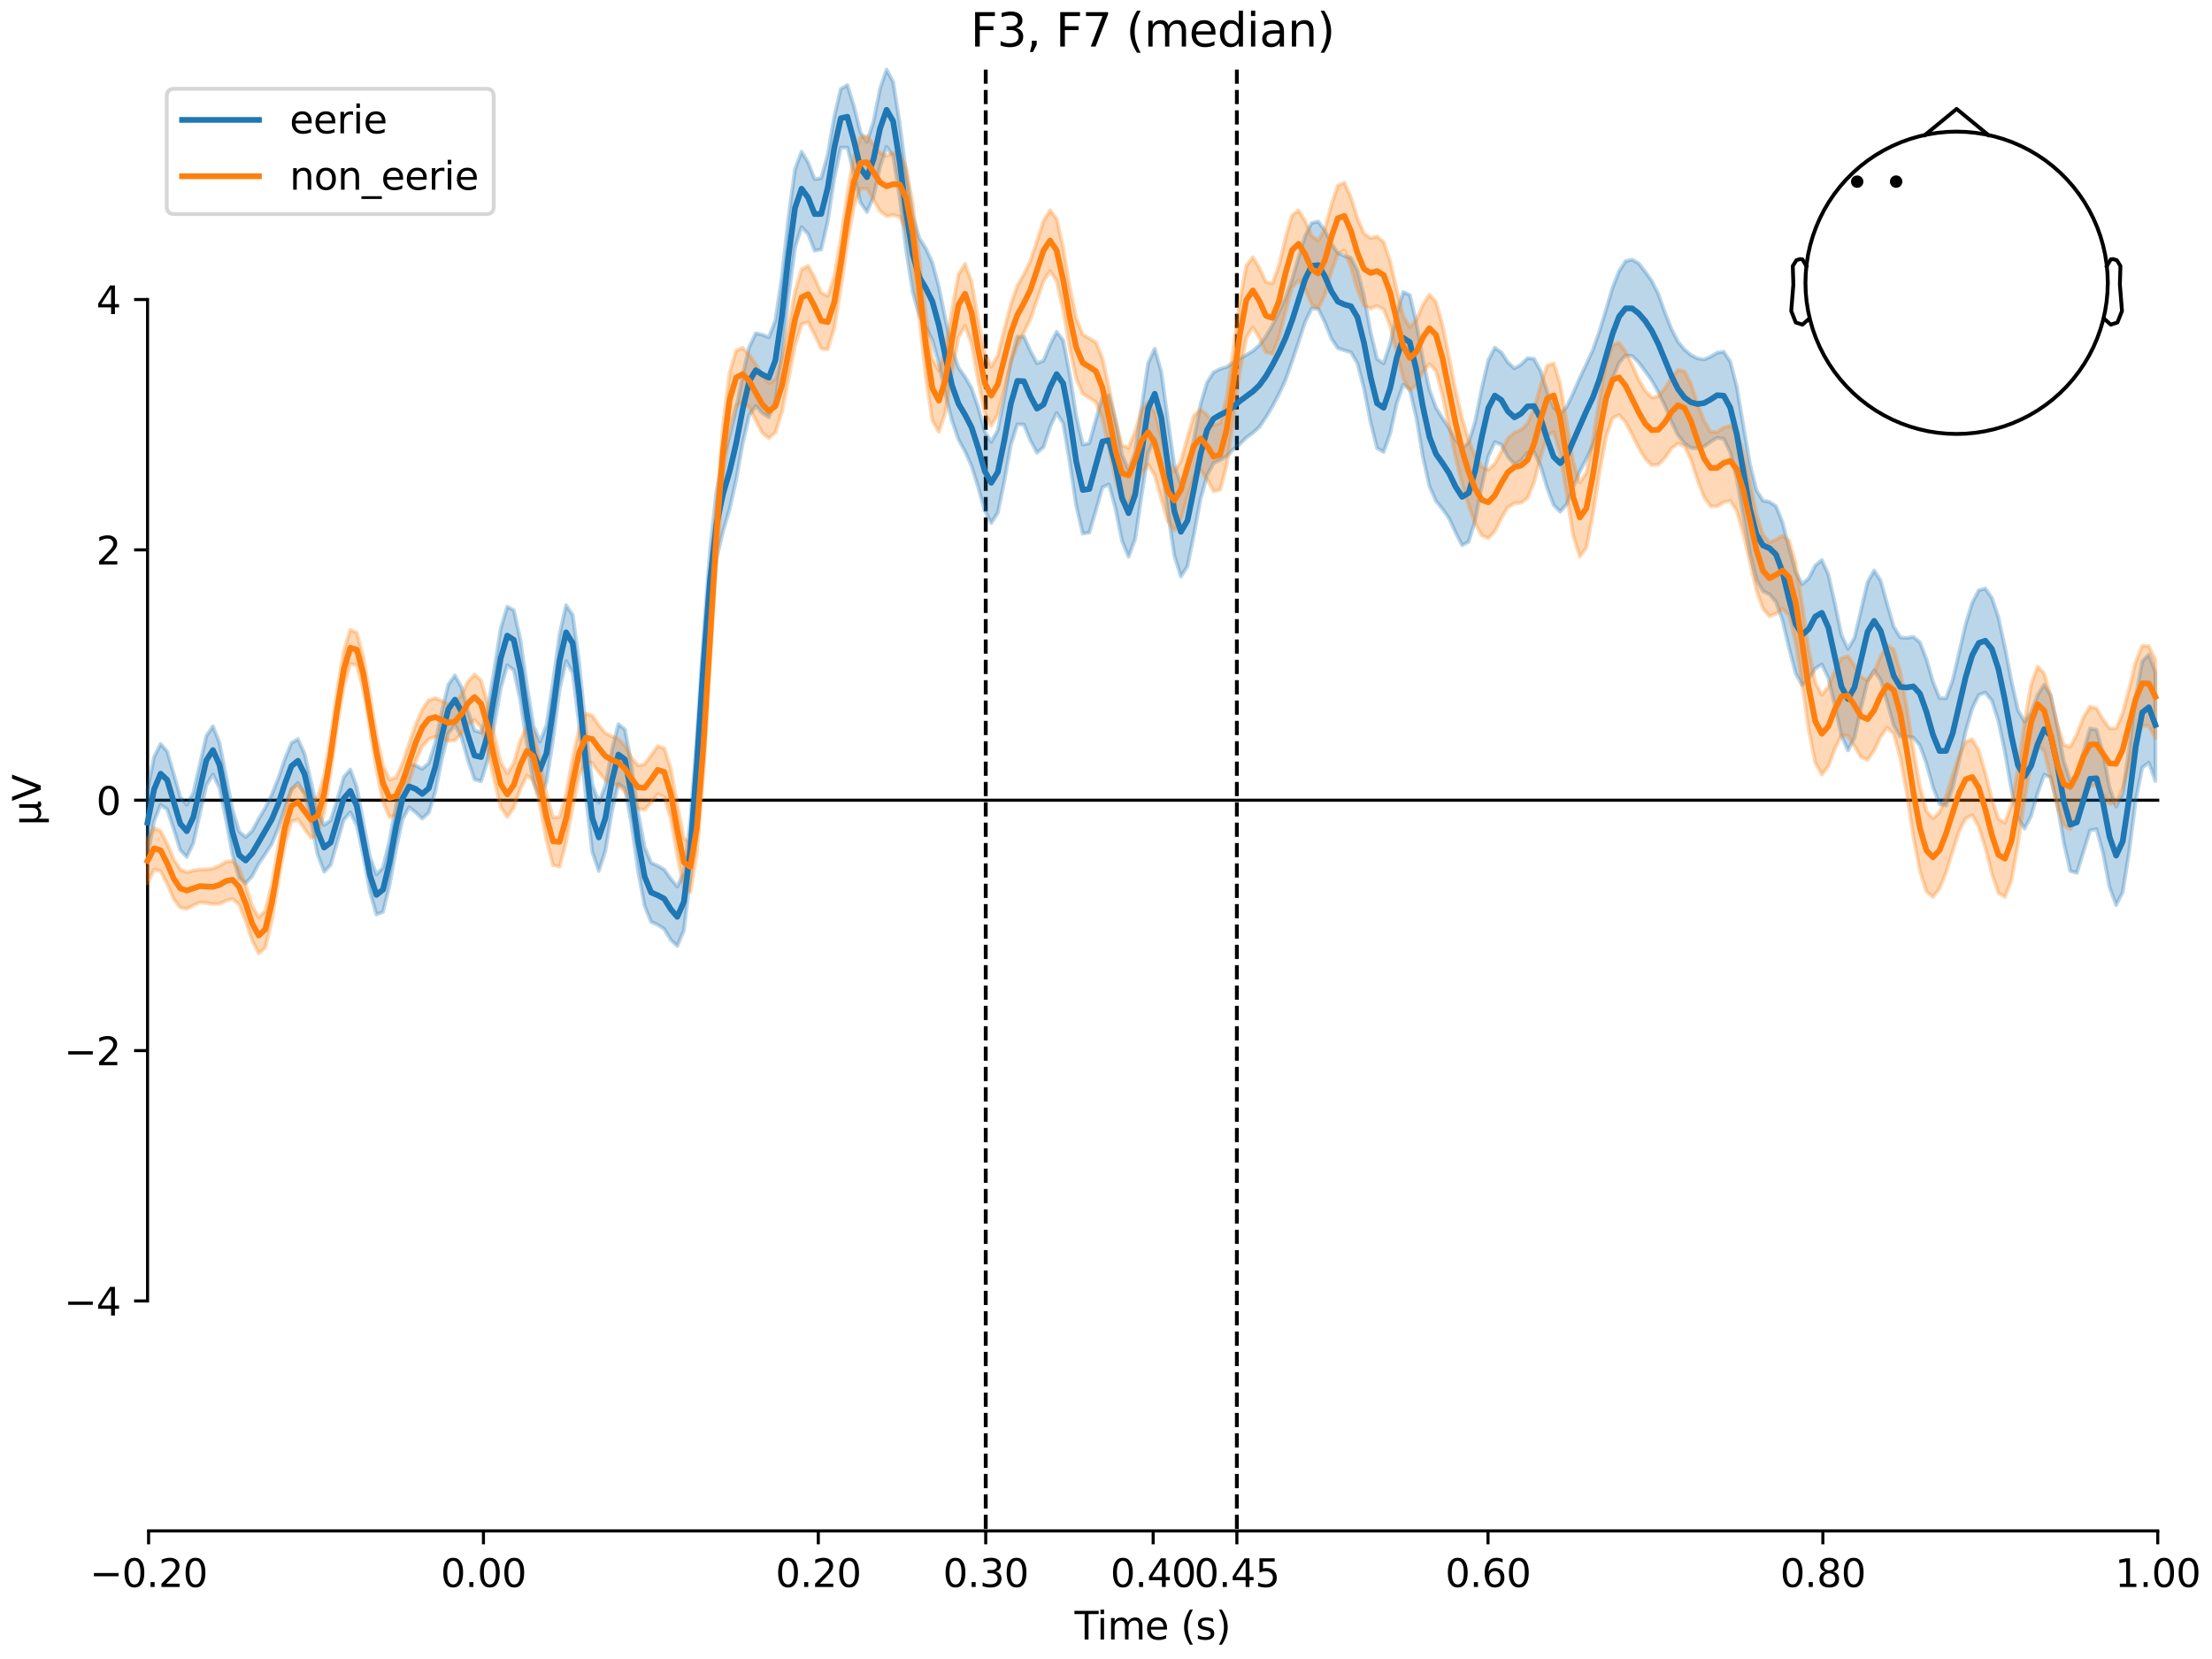 <?xml version="1.0" encoding="utf-8" standalone="no"?>
<!DOCTYPE svg PUBLIC "-//W3C//DTD SVG 1.1//EN"
  "http://www.w3.org/Graphics/SVG/1.1/DTD/svg11.dtd">
<svg xmlns:xlink="http://www.w3.org/1999/xlink" width="576pt" height="432pt" viewBox="0 0 576 432" xmlns="http://www.w3.org/2000/svg" version="1.1">
 <defs>
  <style type="text/css">*{stroke-linejoin: round; stroke-linecap: butt}</style>
 </defs>
 <g id="figure_1">
  <g id="patch_1">
   <path d="M 0 432 
L 576 432 
L 576 0 
L 0 0 
z
" style="fill: #ffffff"/>
  </g>
  <g id="axes_1">
   <g id="patch_2">
    <path d="M 38.421 398.644 
L 561.867 398.644 
L 561.867 18.118 
L 38.421 18.118 
L 38.421 398.644 
z
" style="fill: none; opacity: 0"/>
   </g>
   <g id="patch_3">
    <path d="M 38.421 338.766 
L 38.421 77.996 
" style="fill: none; stroke: #000000; stroke-width: 0.8; stroke-linejoin: miter; stroke-linecap: square"/>
   </g>
   <g id="LineCollection_1">
    <path d="M 256.682 18.118 
L 256.682 398.644 
" clip-path="url(#p2d79bdede9)" style="fill: none; stroke-dasharray: 3.7,1.6; stroke-dashoffset: 0; stroke: #000000"/>
    <path d="M 322.079 18.118 
L 322.079 398.644 
" clip-path="url(#p2d79bdede9)" style="fill: none; stroke-dasharray: 3.7,1.6; stroke-dashoffset: 0; stroke: #000000"/>
   </g>
   <g id="matplotlib.axis_1">
    <g id="xtick_1">
     <g id="line2d_1">
      <defs>
       <path id="m1e55d5038d" d="M 0 0 
L 0 3.5 
" style="stroke: #000000; stroke-width: 0.8"/>
      </defs>
      <g>
       <use xlink:href="#m1e55d5038d" x="38.693" y="398.644" style="stroke: #000000; stroke-width: 0.8"/>
      </g>
     </g>
     <g id="text_1">
      <!-- −0.20 -->
      <g transform="translate(23.37 413.242) scale(0.1 -0.1)">
       <defs>
        <path id="DejaVuSans-2212" d="M 678 2272 
L 4684 2272 
L 4684 1741 
L 678 1741 
L 678 2272 
z
" transform="scale(0.016)"/>
        <path id="DejaVuSans-30" d="M 2034 4250 
Q 1547 4250 1301 3770 
Q 1056 3291 1056 2328 
Q 1056 1369 1301 889 
Q 1547 409 2034 409 
Q 2525 409 2770 889 
Q 3016 1369 3016 2328 
Q 3016 3291 2770 3770 
Q 2525 4250 2034 4250 
z
M 2034 4750 
Q 2819 4750 3233 4129 
Q 3647 3509 3647 2328 
Q 3647 1150 3233 529 
Q 2819 -91 2034 -91 
Q 1250 -91 836 529 
Q 422 1150 422 2328 
Q 422 3509 836 4129 
Q 1250 4750 2034 4750 
z
" transform="scale(0.016)"/>
        <path id="DejaVuSans-2e" d="M 684 794 
L 1344 794 
L 1344 0 
L 684 0 
L 684 794 
z
" transform="scale(0.016)"/>
        <path id="DejaVuSans-32" d="M 1228 531 
L 3431 531 
L 3431 0 
L 469 0 
L 469 531 
Q 828 903 1448 1529 
Q 2069 2156 2228 2338 
Q 2531 2678 2651 2914 
Q 2772 3150 2772 3378 
Q 2772 3750 2511 3984 
Q 2250 4219 1831 4219 
Q 1534 4219 1204 4116 
Q 875 4013 500 3803 
L 500 4441 
Q 881 4594 1212 4672 
Q 1544 4750 1819 4750 
Q 2544 4750 2975 4387 
Q 3406 4025 3406 3419 
Q 3406 3131 3298 2873 
Q 3191 2616 2906 2266 
Q 2828 2175 2409 1742 
Q 1991 1309 1228 531 
z
" transform="scale(0.016)"/>
       </defs>
       <use xlink:href="#DejaVuSans-2212"/>
       <use xlink:href="#DejaVuSans-30" transform="translate(83.789 0)"/>
       <use xlink:href="#DejaVuSans-2e" transform="translate(147.412 0)"/>
       <use xlink:href="#DejaVuSans-32" transform="translate(179.199 0)"/>
       <use xlink:href="#DejaVuSans-30" transform="translate(242.822 0)"/>
      </g>
     </g>
    </g>
    <g id="xtick_2">
     <g id="line2d_2">
      <g>
       <use xlink:href="#m1e55d5038d" x="125.889" y="398.644" style="stroke: #000000; stroke-width: 0.8"/>
      </g>
     </g>
     <g id="text_2">
      <!-- 0.00 -->
      <g transform="translate(114.756 413.242) scale(0.1 -0.1)">
       <use xlink:href="#DejaVuSans-30"/>
       <use xlink:href="#DejaVuSans-2e" transform="translate(63.623 0)"/>
       <use xlink:href="#DejaVuSans-30" transform="translate(95.41 0)"/>
       <use xlink:href="#DejaVuSans-30" transform="translate(159.033 0)"/>
      </g>
     </g>
    </g>
    <g id="xtick_3">
     <g id="line2d_3">
      <g>
       <use xlink:href="#m1e55d5038d" x="213.084" y="398.644" style="stroke: #000000; stroke-width: 0.8"/>
      </g>
     </g>
     <g id="text_3">
      <!-- 0.20 -->
      <g transform="translate(201.952 413.242) scale(0.1 -0.1)">
       <use xlink:href="#DejaVuSans-30"/>
       <use xlink:href="#DejaVuSans-2e" transform="translate(63.623 0)"/>
       <use xlink:href="#DejaVuSans-32" transform="translate(95.41 0)"/>
       <use xlink:href="#DejaVuSans-30" transform="translate(159.033 0)"/>
      </g>
     </g>
    </g>
    <g id="xtick_4">
     <g id="line2d_4">
      <g>
       <use xlink:href="#m1e55d5038d" x="256.682" y="398.644" style="stroke: #000000; stroke-width: 0.8"/>
      </g>
     </g>
     <g id="text_4">
      <!-- 0.30 -->
      <g transform="translate(245.549 413.242) scale(0.1 -0.1)">
       <defs>
        <path id="DejaVuSans-33" d="M 2597 2516 
Q 3050 2419 3304 2112 
Q 3559 1806 3559 1356 
Q 3559 666 3084 287 
Q 2609 -91 1734 -91 
Q 1441 -91 1130 -33 
Q 819 25 488 141 
L 488 750 
Q 750 597 1062 519 
Q 1375 441 1716 441 
Q 2309 441 2620 675 
Q 2931 909 2931 1356 
Q 2931 1769 2642 2001 
Q 2353 2234 1838 2234 
L 1294 2234 
L 1294 2753 
L 1863 2753 
Q 2328 2753 2575 2939 
Q 2822 3125 2822 3475 
Q 2822 3834 2567 4026 
Q 2313 4219 1838 4219 
Q 1578 4219 1281 4162 
Q 984 4106 628 3988 
L 628 4550 
Q 988 4650 1302 4700 
Q 1616 4750 1894 4750 
Q 2613 4750 3031 4423 
Q 3450 4097 3450 3541 
Q 3450 3153 3228 2886 
Q 3006 2619 2597 2516 
z
" transform="scale(0.016)"/>
       </defs>
       <use xlink:href="#DejaVuSans-30"/>
       <use xlink:href="#DejaVuSans-2e" transform="translate(63.623 0)"/>
       <use xlink:href="#DejaVuSans-33" transform="translate(95.41 0)"/>
       <use xlink:href="#DejaVuSans-30" transform="translate(159.033 0)"/>
      </g>
     </g>
    </g>
    <g id="xtick_5">
     <g id="line2d_5">
      <g>
       <use xlink:href="#m1e55d5038d" x="300.28" y="398.644" style="stroke: #000000; stroke-width: 0.8"/>
      </g>
     </g>
     <g id="text_5">
      <!-- 0.40 -->
      <g transform="translate(289.147 413.242) scale(0.1 -0.1)">
       <defs>
        <path id="DejaVuSans-34" d="M 2419 4116 
L 825 1625 
L 2419 1625 
L 2419 4116 
z
M 2253 4666 
L 3047 4666 
L 3047 1625 
L 3713 1625 
L 3713 1100 
L 3047 1100 
L 3047 0 
L 2419 0 
L 2419 1100 
L 313 1100 
L 313 1709 
L 2253 4666 
z
" transform="scale(0.016)"/>
       </defs>
       <use xlink:href="#DejaVuSans-30"/>
       <use xlink:href="#DejaVuSans-2e" transform="translate(63.623 0)"/>
       <use xlink:href="#DejaVuSans-34" transform="translate(95.41 0)"/>
       <use xlink:href="#DejaVuSans-30" transform="translate(159.033 0)"/>
      </g>
     </g>
    </g>
    <g id="xtick_6">
     <g id="line2d_6">
      <g>
       <use xlink:href="#m1e55d5038d" x="322.079" y="398.644" style="stroke: #000000; stroke-width: 0.8"/>
      </g>
     </g>
     <g id="text_6">
      <!-- 0.45 -->
      <g transform="translate(310.946 413.242) scale(0.1 -0.1)">
       <defs>
        <path id="DejaVuSans-35" d="M 691 4666 
L 3169 4666 
L 3169 4134 
L 1269 4134 
L 1269 2991 
Q 1406 3038 1543 3061 
Q 1681 3084 1819 3084 
Q 2600 3084 3056 2656 
Q 3513 2228 3513 1497 
Q 3513 744 3044 326 
Q 2575 -91 1722 -91 
Q 1428 -91 1123 -41 
Q 819 9 494 109 
L 494 744 
Q 775 591 1075 516 
Q 1375 441 1709 441 
Q 2250 441 2565 725 
Q 2881 1009 2881 1497 
Q 2881 1984 2565 2268 
Q 2250 2553 1709 2553 
Q 1456 2553 1204 2497 
Q 953 2441 691 2322 
L 691 4666 
z
" transform="scale(0.016)"/>
       </defs>
       <use xlink:href="#DejaVuSans-30"/>
       <use xlink:href="#DejaVuSans-2e" transform="translate(63.623 0)"/>
       <use xlink:href="#DejaVuSans-34" transform="translate(95.41 0)"/>
       <use xlink:href="#DejaVuSans-35" transform="translate(159.033 0)"/>
      </g>
     </g>
    </g>
    <g id="xtick_7">
     <g id="line2d_7">
      <g>
       <use xlink:href="#m1e55d5038d" x="387.476" y="398.644" style="stroke: #000000; stroke-width: 0.8"/>
      </g>
     </g>
     <g id="text_7">
      <!-- 0.60 -->
      <g transform="translate(376.343 413.242) scale(0.1 -0.1)">
       <defs>
        <path id="DejaVuSans-36" d="M 2113 2584 
Q 1688 2584 1439 2293 
Q 1191 2003 1191 1497 
Q 1191 994 1439 701 
Q 1688 409 2113 409 
Q 2538 409 2786 701 
Q 3034 994 3034 1497 
Q 3034 2003 2786 2293 
Q 2538 2584 2113 2584 
z
M 3366 4563 
L 3366 3988 
Q 3128 4100 2886 4159 
Q 2644 4219 2406 4219 
Q 1781 4219 1451 3797 
Q 1122 3375 1075 2522 
Q 1259 2794 1537 2939 
Q 1816 3084 2150 3084 
Q 2853 3084 3261 2657 
Q 3669 2231 3669 1497 
Q 3669 778 3244 343 
Q 2819 -91 2113 -91 
Q 1303 -91 875 529 
Q 447 1150 447 2328 
Q 447 3434 972 4092 
Q 1497 4750 2381 4750 
Q 2619 4750 2861 4703 
Q 3103 4656 3366 4563 
z
" transform="scale(0.016)"/>
       </defs>
       <use xlink:href="#DejaVuSans-30"/>
       <use xlink:href="#DejaVuSans-2e" transform="translate(63.623 0)"/>
       <use xlink:href="#DejaVuSans-36" transform="translate(95.41 0)"/>
       <use xlink:href="#DejaVuSans-30" transform="translate(159.033 0)"/>
      </g>
     </g>
    </g>
    <g id="xtick_8">
     <g id="line2d_8">
      <g>
       <use xlink:href="#m1e55d5038d" x="474.671" y="398.644" style="stroke: #000000; stroke-width: 0.8"/>
      </g>
     </g>
     <g id="text_8">
      <!-- 0.80 -->
      <g transform="translate(463.538 413.242) scale(0.1 -0.1)">
       <defs>
        <path id="DejaVuSans-38" d="M 2034 2216 
Q 1584 2216 1326 1975 
Q 1069 1734 1069 1313 
Q 1069 891 1326 650 
Q 1584 409 2034 409 
Q 2484 409 2743 651 
Q 3003 894 3003 1313 
Q 3003 1734 2745 1975 
Q 2488 2216 2034 2216 
z
M 1403 2484 
Q 997 2584 770 2862 
Q 544 3141 544 3541 
Q 544 4100 942 4425 
Q 1341 4750 2034 4750 
Q 2731 4750 3128 4425 
Q 3525 4100 3525 3541 
Q 3525 3141 3298 2862 
Q 3072 2584 2669 2484 
Q 3125 2378 3379 2068 
Q 3634 1759 3634 1313 
Q 3634 634 3220 271 
Q 2806 -91 2034 -91 
Q 1263 -91 848 271 
Q 434 634 434 1313 
Q 434 1759 690 2068 
Q 947 2378 1403 2484 
z
M 1172 3481 
Q 1172 3119 1398 2916 
Q 1625 2713 2034 2713 
Q 2441 2713 2670 2916 
Q 2900 3119 2900 3481 
Q 2900 3844 2670 4047 
Q 2441 4250 2034 4250 
Q 1625 4250 1398 4047 
Q 1172 3844 1172 3481 
z
" transform="scale(0.016)"/>
       </defs>
       <use xlink:href="#DejaVuSans-30"/>
       <use xlink:href="#DejaVuSans-2e" transform="translate(63.623 0)"/>
       <use xlink:href="#DejaVuSans-38" transform="translate(95.41 0)"/>
       <use xlink:href="#DejaVuSans-30" transform="translate(159.033 0)"/>
      </g>
     </g>
    </g>
    <g id="xtick_9">
     <g id="line2d_9">
      <g>
       <use xlink:href="#m1e55d5038d" x="561.867" y="398.644" style="stroke: #000000; stroke-width: 0.8"/>
      </g>
     </g>
     <g id="text_9">
      <!-- 1.00 -->
      <g transform="translate(550.734 413.242) scale(0.1 -0.1)">
       <defs>
        <path id="DejaVuSans-31" d="M 794 531 
L 1825 531 
L 1825 4091 
L 703 3866 
L 703 4441 
L 1819 4666 
L 2450 4666 
L 2450 531 
L 3481 531 
L 3481 0 
L 794 0 
L 794 531 
z
" transform="scale(0.016)"/>
       </defs>
       <use xlink:href="#DejaVuSans-31"/>
       <use xlink:href="#DejaVuSans-2e" transform="translate(63.623 0)"/>
       <use xlink:href="#DejaVuSans-30" transform="translate(95.41 0)"/>
       <use xlink:href="#DejaVuSans-30" transform="translate(159.033 0)"/>
      </g>
     </g>
    </g>
    <g id="text_10">
     <!-- Time (s) -->
     <g transform="translate(279.815 426.92) scale(0.1 -0.1)">
      <defs>
       <path id="DejaVuSans-54" d="M -19 4666 
L 3928 4666 
L 3928 4134 
L 2272 4134 
L 2272 0 
L 1638 0 
L 1638 4134 
L -19 4134 
L -19 4666 
z
" transform="scale(0.016)"/>
       <path id="DejaVuSans-69" d="M 603 3500 
L 1178 3500 
L 1178 0 
L 603 0 
L 603 3500 
z
M 603 4863 
L 1178 4863 
L 1178 4134 
L 603 4134 
L 603 4863 
z
" transform="scale(0.016)"/>
       <path id="DejaVuSans-6d" d="M 3328 2828 
Q 3544 3216 3844 3400 
Q 4144 3584 4550 3584 
Q 5097 3584 5394 3201 
Q 5691 2819 5691 2113 
L 5691 0 
L 5113 0 
L 5113 2094 
Q 5113 2597 4934 2840 
Q 4756 3084 4391 3084 
Q 3944 3084 3684 2787 
Q 3425 2491 3425 1978 
L 3425 0 
L 2847 0 
L 2847 2094 
Q 2847 2600 2669 2842 
Q 2491 3084 2119 3084 
Q 1678 3084 1418 2786 
Q 1159 2488 1159 1978 
L 1159 0 
L 581 0 
L 581 3500 
L 1159 3500 
L 1159 2956 
Q 1356 3278 1631 3431 
Q 1906 3584 2284 3584 
Q 2666 3584 2933 3390 
Q 3200 3197 3328 2828 
z
" transform="scale(0.016)"/>
       <path id="DejaVuSans-65" d="M 3597 1894 
L 3597 1613 
L 953 1613 
Q 991 1019 1311 708 
Q 1631 397 2203 397 
Q 2534 397 2845 478 
Q 3156 559 3463 722 
L 3463 178 
Q 3153 47 2828 -22 
Q 2503 -91 2169 -91 
Q 1331 -91 842 396 
Q 353 884 353 1716 
Q 353 2575 817 3079 
Q 1281 3584 2069 3584 
Q 2775 3584 3186 3129 
Q 3597 2675 3597 1894 
z
M 3022 2063 
Q 3016 2534 2758 2815 
Q 2500 3097 2075 3097 
Q 1594 3097 1305 2825 
Q 1016 2553 972 2059 
L 3022 2063 
z
" transform="scale(0.016)"/>
       <path id="DejaVuSans-20" transform="scale(0.016)"/>
       <path id="DejaVuSans-28" d="M 1984 4856 
Q 1566 4138 1362 3434 
Q 1159 2731 1159 2009 
Q 1159 1288 1364 580 
Q 1569 -128 1984 -844 
L 1484 -844 
Q 1016 -109 783 600 
Q 550 1309 550 2009 
Q 550 2706 781 3412 
Q 1013 4119 1484 4856 
L 1984 4856 
z
" transform="scale(0.016)"/>
       <path id="DejaVuSans-73" d="M 2834 3397 
L 2834 2853 
Q 2591 2978 2328 3040 
Q 2066 3103 1784 3103 
Q 1356 3103 1142 2972 
Q 928 2841 928 2578 
Q 928 2378 1081 2264 
Q 1234 2150 1697 2047 
L 1894 2003 
Q 2506 1872 2764 1633 
Q 3022 1394 3022 966 
Q 3022 478 2636 193 
Q 2250 -91 1575 -91 
Q 1294 -91 989 -36 
Q 684 19 347 128 
L 347 722 
Q 666 556 975 473 
Q 1284 391 1588 391 
Q 1994 391 2212 530 
Q 2431 669 2431 922 
Q 2431 1156 2273 1281 
Q 2116 1406 1581 1522 
L 1381 1569 
Q 847 1681 609 1914 
Q 372 2147 372 2553 
Q 372 3047 722 3315 
Q 1072 3584 1716 3584 
Q 2034 3584 2315 3537 
Q 2597 3491 2834 3397 
z
" transform="scale(0.016)"/>
       <path id="DejaVuSans-29" d="M 513 4856 
L 1013 4856 
Q 1481 4119 1714 3412 
Q 1947 2706 1947 2009 
Q 1947 1309 1714 600 
Q 1481 -109 1013 -844 
L 513 -844 
Q 928 -128 1133 580 
Q 1338 1288 1338 2009 
Q 1338 2731 1133 3434 
Q 928 4138 513 4856 
z
" transform="scale(0.016)"/>
      </defs>
      <use xlink:href="#DejaVuSans-54"/>
      <use xlink:href="#DejaVuSans-69" transform="translate(57.959 0)"/>
      <use xlink:href="#DejaVuSans-6d" transform="translate(85.742 0)"/>
      <use xlink:href="#DejaVuSans-65" transform="translate(183.154 0)"/>
      <use xlink:href="#DejaVuSans-20" transform="translate(244.678 0)"/>
      <use xlink:href="#DejaVuSans-28" transform="translate(276.465 0)"/>
      <use xlink:href="#DejaVuSans-73" transform="translate(315.479 0)"/>
      <use xlink:href="#DejaVuSans-29" transform="translate(367.578 0)"/>
     </g>
    </g>
   </g>
   <g id="matplotlib.axis_2">
    <g id="ytick_1">
     <g id="line2d_10">
      <defs>
       <path id="me0018e3aba" d="M 0 0 
L -3.5 0 
" style="stroke: #000000; stroke-width: 0.8"/>
      </defs>
      <g>
       <use xlink:href="#me0018e3aba" x="38.421" y="338.766" style="stroke: #000000; stroke-width: 0.8"/>
      </g>
     </g>
     <g id="text_11">
      <!-- −4 -->
      <g transform="translate(16.678 342.565) scale(0.1 -0.1)">
       <use xlink:href="#DejaVuSans-2212"/>
       <use xlink:href="#DejaVuSans-34" transform="translate(83.789 0)"/>
      </g>
     </g>
    </g>
    <g id="ytick_2">
     <g id="line2d_11">
      <g>
       <use xlink:href="#me0018e3aba" x="38.421" y="273.573" style="stroke: #000000; stroke-width: 0.8"/>
      </g>
     </g>
     <g id="text_12">
      <!-- −2 -->
      <g transform="translate(16.678 277.373) scale(0.1 -0.1)">
       <use xlink:href="#DejaVuSans-2212"/>
       <use xlink:href="#DejaVuSans-32" transform="translate(83.789 0)"/>
      </g>
     </g>
    </g>
    <g id="ytick_3">
     <g id="line2d_12">
      <g>
       <use xlink:href="#me0018e3aba" x="38.421" y="208.381" style="stroke: #000000; stroke-width: 0.8"/>
      </g>
     </g>
     <g id="text_13">
      <!-- 0 -->
      <g transform="translate(25.058 212.18) scale(0.1 -0.1)">
       <use xlink:href="#DejaVuSans-30"/>
      </g>
     </g>
    </g>
    <g id="ytick_4">
     <g id="line2d_13">
      <g>
       <use xlink:href="#me0018e3aba" x="38.421" y="143.189" style="stroke: #000000; stroke-width: 0.8"/>
      </g>
     </g>
     <g id="text_14">
      <!-- 2 -->
      <g transform="translate(25.058 146.988) scale(0.1 -0.1)">
       <use xlink:href="#DejaVuSans-32"/>
      </g>
     </g>
    </g>
    <g id="ytick_5">
     <g id="line2d_14">
      <g>
       <use xlink:href="#me0018e3aba" x="38.421" y="77.996" style="stroke: #000000; stroke-width: 0.8"/>
      </g>
     </g>
     <g id="text_15">
      <!-- 4 -->
      <g transform="translate(25.058 81.795) scale(0.1 -0.1)">
       <use xlink:href="#DejaVuSans-34"/>
      </g>
     </g>
    </g>
    <g id="text_16">
     <!-- µV -->
     <g transform="translate(10.599 214.982) rotate(-90) scale(0.1 -0.1)">
      <defs>
       <path id="DejaVuSans-b5" d="M 544 -1331 
L 544 3500 
L 1119 3500 
L 1119 1325 
Q 1119 872 1334 640 
Q 1550 409 1972 409 
Q 2434 409 2667 671 
Q 2900 934 2900 1459 
L 2900 3500 
L 3475 3500 
L 3475 806 
Q 3475 619 3529 530 
Q 3584 441 3700 441 
Q 3728 441 3778 458 
Q 3828 475 3916 513 
L 3916 50 
Q 3788 -22 3673 -56 
Q 3559 -91 3450 -91 
Q 3234 -91 3106 31 
Q 2978 153 2931 403 
Q 2775 156 2548 32 
Q 2322 -91 2016 -91 
Q 1697 -91 1473 31 
Q 1250 153 1119 397 
L 1119 -1331 
L 544 -1331 
z
" transform="scale(0.016)"/>
       <path id="DejaVuSans-56" d="M 1831 0 
L 50 4666 
L 709 4666 
L 2188 738 
L 3669 4666 
L 4325 4666 
L 2547 0 
L 1831 0 
z
" transform="scale(0.016)"/>
      </defs>
      <use xlink:href="#DejaVuSans-b5"/>
      <use xlink:href="#DejaVuSans-56" transform="translate(63.623 0)"/>
     </g>
    </g>
   </g>
   <g id="patch_4">
    <path d="M 38.693 398.644 
L 561.867 398.644 
" style="fill: none; stroke: #000000; stroke-width: 0.8; stroke-linejoin: miter; stroke-linecap: square"/>
   </g>
   <g id="patch_5">
    <path d="M 38.421 208.381 
L 561.867 208.381 
" style="fill: none; stroke: #000000; stroke-width: 0.8; stroke-linejoin: miter; stroke-linecap: square"/>
   </g>
   <g id="text_17">
    <!-- F3, F7 (median) -->
    <g transform="translate(252.713 12.118) scale(0.12 -0.12)">
     <defs>
      <path id="DejaVuSans-46" d="M 628 4666 
L 3309 4666 
L 3309 4134 
L 1259 4134 
L 1259 2759 
L 3109 2759 
L 3109 2228 
L 1259 2228 
L 1259 0 
L 628 0 
L 628 4666 
z
" transform="scale(0.016)"/>
      <path id="DejaVuSans-2c" d="M 750 794 
L 1409 794 
L 1409 256 
L 897 -744 
L 494 -744 
L 750 256 
L 750 794 
z
" transform="scale(0.016)"/>
      <path id="DejaVuSans-37" d="M 525 4666 
L 3525 4666 
L 3525 4397 
L 1831 0 
L 1172 0 
L 2766 4134 
L 525 4134 
L 525 4666 
z
" transform="scale(0.016)"/>
      <path id="DejaVuSans-64" d="M 2906 2969 
L 2906 4863 
L 3481 4863 
L 3481 0 
L 2906 0 
L 2906 525 
Q 2725 213 2448 61 
Q 2172 -91 1784 -91 
Q 1150 -91 751 415 
Q 353 922 353 1747 
Q 353 2572 751 3078 
Q 1150 3584 1784 3584 
Q 2172 3584 2448 3432 
Q 2725 3281 2906 2969 
z
M 947 1747 
Q 947 1113 1208 752 
Q 1469 391 1925 391 
Q 2381 391 2643 752 
Q 2906 1113 2906 1747 
Q 2906 2381 2643 2742 
Q 2381 3103 1925 3103 
Q 1469 3103 1208 2742 
Q 947 2381 947 1747 
z
" transform="scale(0.016)"/>
      <path id="DejaVuSans-61" d="M 2194 1759 
Q 1497 1759 1228 1600 
Q 959 1441 959 1056 
Q 959 750 1161 570 
Q 1363 391 1709 391 
Q 2188 391 2477 730 
Q 2766 1069 2766 1631 
L 2766 1759 
L 2194 1759 
z
M 3341 1997 
L 3341 0 
L 2766 0 
L 2766 531 
Q 2569 213 2275 61 
Q 1981 -91 1556 -91 
Q 1019 -91 701 211 
Q 384 513 384 1019 
Q 384 1609 779 1909 
Q 1175 2209 1959 2209 
L 2766 2209 
L 2766 2266 
Q 2766 2663 2505 2880 
Q 2244 3097 1772 3097 
Q 1472 3097 1187 3025 
Q 903 2953 641 2809 
L 641 3341 
Q 956 3463 1253 3523 
Q 1550 3584 1831 3584 
Q 2591 3584 2966 3190 
Q 3341 2797 3341 1997 
z
" transform="scale(0.016)"/>
      <path id="DejaVuSans-6e" d="M 3513 2113 
L 3513 0 
L 2938 0 
L 2938 2094 
Q 2938 2591 2744 2837 
Q 2550 3084 2163 3084 
Q 1697 3084 1428 2787 
Q 1159 2491 1159 1978 
L 1159 0 
L 581 0 
L 581 3500 
L 1159 3500 
L 1159 2956 
Q 1366 3272 1645 3428 
Q 1925 3584 2291 3584 
Q 2894 3584 3203 3211 
Q 3513 2838 3513 2113 
z
" transform="scale(0.016)"/>
     </defs>
     <use xlink:href="#DejaVuSans-46"/>
     <use xlink:href="#DejaVuSans-33" transform="translate(57.52 0)"/>
     <use xlink:href="#DejaVuSans-2c" transform="translate(121.143 0)"/>
     <use xlink:href="#DejaVuSans-20" transform="translate(152.93 0)"/>
     <use xlink:href="#DejaVuSans-46" transform="translate(184.717 0)"/>
     <use xlink:href="#DejaVuSans-37" transform="translate(242.236 0)"/>
     <use xlink:href="#DejaVuSans-20" transform="translate(305.859 0)"/>
     <use xlink:href="#DejaVuSans-28" transform="translate(337.646 0)"/>
     <use xlink:href="#DejaVuSans-6d" transform="translate(376.66 0)"/>
     <use xlink:href="#DejaVuSans-65" transform="translate(474.072 0)"/>
     <use xlink:href="#DejaVuSans-64" transform="translate(535.596 0)"/>
     <use xlink:href="#DejaVuSans-69" transform="translate(599.072 0)"/>
     <use xlink:href="#DejaVuSans-61" transform="translate(626.855 0)"/>
     <use xlink:href="#DejaVuSans-6e" transform="translate(688.135 0)"/>
     <use xlink:href="#DejaVuSans-29" transform="translate(751.514 0)"/>
    </g>
   </g>
   <g id="legend_1">
    <g id="patch_6">
     <path d="M 45.421 55.753 
L 126.563 55.753 
Q 128.563 55.753 128.563 53.753 
L 128.563 25.118 
Q 128.563 23.118 126.563 23.118 
L 45.421 23.118 
Q 43.421 23.118 43.421 25.118 
L 43.421 53.753 
Q 43.421 55.753 45.421 55.753 
z
" style="fill: #ffffff; opacity: 0.8; stroke: #cccccc; stroke-linejoin: miter"/>
    </g>
    <g id="line2d_15">
     <path d="M 47.421 31.217 
L 57.421 31.217 
L 67.421 31.217 
" style="fill: none; stroke: #1f77b4; stroke-width: 1.5; stroke-linecap: square"/>
    </g>
    <g id="text_18">
     <!-- eerie -->
     <g transform="translate(75.421 34.717) scale(0.1 -0.1)">
      <defs>
       <path id="DejaVuSans-72" d="M 2631 2963 
Q 2534 3019 2420 3045 
Q 2306 3072 2169 3072 
Q 1681 3072 1420 2755 
Q 1159 2438 1159 1844 
L 1159 0 
L 581 0 
L 581 3500 
L 1159 3500 
L 1159 2956 
Q 1341 3275 1631 3429 
Q 1922 3584 2338 3584 
Q 2397 3584 2469 3576 
Q 2541 3569 2628 3553 
L 2631 2963 
z
" transform="scale(0.016)"/>
      </defs>
      <use xlink:href="#DejaVuSans-65"/>
      <use xlink:href="#DejaVuSans-65" transform="translate(61.523 0)"/>
      <use xlink:href="#DejaVuSans-72" transform="translate(123.047 0)"/>
      <use xlink:href="#DejaVuSans-69" transform="translate(164.16 0)"/>
      <use xlink:href="#DejaVuSans-65" transform="translate(191.943 0)"/>
     </g>
    </g>
    <g id="line2d_16">
     <path d="M 47.421 45.895 
L 57.421 45.895 
L 67.421 45.895 
" style="fill: none; stroke: #ff7f0e; stroke-width: 1.5; stroke-linecap: square"/>
    </g>
    <g id="text_19">
     <!-- non_eerie -->
     <g transform="translate(75.421 49.395) scale(0.1 -0.1)">
      <defs>
       <path id="DejaVuSans-6f" d="M 1959 3097 
Q 1497 3097 1228 2736 
Q 959 2375 959 1747 
Q 959 1119 1226 758 
Q 1494 397 1959 397 
Q 2419 397 2687 759 
Q 2956 1122 2956 1747 
Q 2956 2369 2687 2733 
Q 2419 3097 1959 3097 
z
M 1959 3584 
Q 2709 3584 3137 3096 
Q 3566 2609 3566 1747 
Q 3566 888 3137 398 
Q 2709 -91 1959 -91 
Q 1206 -91 779 398 
Q 353 888 353 1747 
Q 353 2609 779 3096 
Q 1206 3584 1959 3584 
z
" transform="scale(0.016)"/>
       <path id="DejaVuSans-5f" d="M 3263 -1063 
L 3263 -1509 
L -63 -1509 
L -63 -1063 
L 3263 -1063 
z
" transform="scale(0.016)"/>
      </defs>
      <use xlink:href="#DejaVuSans-6e"/>
      <use xlink:href="#DejaVuSans-6f" transform="translate(63.379 0)"/>
      <use xlink:href="#DejaVuSans-6e" transform="translate(124.561 0)"/>
      <use xlink:href="#DejaVuSans-5f" transform="translate(187.939 0)"/>
      <use xlink:href="#DejaVuSans-65" transform="translate(237.939 0)"/>
      <use xlink:href="#DejaVuSans-65" transform="translate(299.463 0)"/>
      <use xlink:href="#DejaVuSans-72" transform="translate(360.986 0)"/>
      <use xlink:href="#DejaVuSans-69" transform="translate(402.1 0)"/>
      <use xlink:href="#DejaVuSans-65" transform="translate(429.883 0)"/>
     </g>
    </g>
   </g>
   <g id="FillBetweenPolyCollection_1">
    <defs>
     <path id="m7fe98aa6d0" d="M 38.421 -226.413 
L 38.421 -209.071 
L 40.124 -218.173 
L 41.827 -222.411 
L 43.53 -221.227 
L 45.233 -216.122 
L 46.936 -210.65 
L 48.639 -208.853 
L 50.342 -212.468 
L 52.045 -220.107 
L 53.748 -227.546 
L 55.451 -230.333 
L 57.154 -226.825 
L 58.857 -218.567 
L 60.56 -209.355 
L 62.263 -203.326 
L 63.966 -201.957 
L 65.669 -203.867 
L 67.372 -207.093 
L 69.075 -209.61 
L 70.778 -212.265 
L 72.481 -216.378 
L 74.184 -221.632 
L 75.887 -226.328 
L 77.59 -228.152 
L 79.294 -225.177 
L 80.997 -217.934 
L 82.7 -209.551 
L 84.403 -205.009 
L 86.106 -206.773 
L 87.809 -212.723 
L 89.512 -218.489 
L 91.215 -220.476 
L 92.918 -217.031 
L 94.621 -209.121 
L 96.324 -199.813 
L 98.027 -193.857 
L 99.73 -194.556 
L 101.433 -201.496 
L 103.136 -210.93 
L 104.839 -218.66 
L 106.542 -221.794 
L 108.245 -220.441 
L 109.948 -218.832 
L 111.651 -220.36 
L 113.354 -225.89 
L 115.057 -234.328 
L 116.76 -241.039 
L 118.463 -243.152 
L 120.166 -240.095 
L 121.87 -233.983 
L 123.573 -229.026 
L 125.276 -228.559 
L 126.979 -234.032 
L 128.682 -243.061 
L 130.385 -252.768 
L 132.088 -258.768 
L 133.791 -257.498 
L 135.494 -249.613 
L 137.197 -238.264 
L 138.9 -228.382 
L 140.603 -224.2 
L 142.306 -228.388 
L 144.009 -239.441 
L 145.712 -252.481 
L 147.415 -259.869 
L 149.118 -256.813 
L 150.821 -243.217 
L 152.524 -224.916 
L 154.227 -210.177 
L 155.93 -205.188 
L 157.633 -210.439 
L 159.336 -220.722 
L 161.039 -227.923 
L 162.742 -226.725 
L 164.446 -217.435 
L 166.149 -205.3 
L 167.852 -196.133 
L 169.555 -191.93 
L 171.258 -191.197 
L 172.961 -190.098 
L 174.664 -187.276 
L 176.367 -185.669 
L 178.07 -189.738 
L 179.773 -203.618 
L 181.476 -225.948 
L 183.179 -251.178 
L 184.882 -272.846 
L 186.585 -286.515 
L 188.288 -293.658 
L 189.991 -299.391 
L 191.694 -307.099 
L 193.397 -316.537 
L 195.1 -323.905 
L 196.803 -326.265 
L 198.506 -324.428 
L 200.209 -323.326 
L 201.912 -327.523 
L 203.615 -339.24 
L 205.318 -354.694 
L 207.022 -367.558 
L 208.725 -372.859 
L 210.428 -371.082 
L 212.131 -366.735 
L 213.834 -367.043 
L 215.537 -374.407 
L 217.24 -385.527 
L 218.943 -393.593 
L 220.646 -393.574 
L 222.349 -386.961 
L 224.052 -379.243 
L 225.755 -376.788 
L 227.458 -380.739 
L 229.161 -388.578 
L 230.864 -393.763 
L 232.567 -391.298 
L 234.27 -380.568 
L 235.973 -366.846 
L 237.676 -356.005 
L 239.379 -349.794 
L 241.082 -346.749 
L 242.785 -343.499 
L 244.488 -337.323 
L 246.191 -329.239 
L 247.894 -322.484 
L 249.598 -317.558 
L 251.301 -314.445 
L 253.004 -310.619 
L 254.707 -305.184 
L 256.41 -299.087 
L 258.113 -295.796 
L 259.816 -298.45 
L 261.519 -306.677 
L 263.222 -316.142 
L 264.925 -321.514 
L 266.628 -321.441 
L 268.331 -317.291 
L 270.034 -314.103 
L 271.737 -315.589 
L 273.44 -320.808 
L 275.143 -324.472 
L 276.846 -321.798 
L 278.549 -311.718 
L 280.252 -300.345 
L 281.955 -293.051 
L 283.658 -293.314 
L 285.361 -299.1 
L 287.064 -305.082 
L 288.767 -305.875 
L 290.47 -299.656 
L 292.174 -291.18 
L 293.877 -287.042 
L 295.58 -291.618 
L 297.283 -303.108 
L 298.986 -314.081 
L 300.689 -317.74 
L 302.392 -311.47 
L 304.095 -298.654 
L 305.798 -287.374 
L 307.501 -281.873 
L 309.204 -284.534 
L 310.907 -292.925 
L 312.61 -302.012 
L 314.313 -308.179 
L 316.016 -311.398 
L 317.719 -312.196 
L 319.422 -313.189 
L 321.125 -314.97 
L 322.828 -316.357 
L 324.531 -318.046 
L 326.234 -319.27 
L 327.937 -320.834 
L 329.64 -323.325 
L 331.343 -326.172 
L 333.046 -329.392 
L 334.75 -333.056 
L 336.453 -337.893 
L 338.156 -342.976 
L 339.859 -348.18 
L 341.562 -351.674 
L 343.265 -351.564 
L 344.968 -348.112 
L 346.671 -343.879 
L 348.374 -341.314 
L 350.077 -340.774 
L 351.78 -340.256 
L 353.483 -337.382 
L 355.186 -330.798 
L 356.889 -322.117 
L 358.592 -315.31 
L 360.295 -314.299 
L 361.998 -319.144 
L 363.701 -326.965 
L 365.404 -331.862 
L 367.107 -330.505 
L 368.81 -323.354 
L 370.513 -313.149 
L 372.216 -305.441 
L 373.919 -301.547 
L 375.622 -299.454 
L 377.326 -297.044 
L 379.029 -293.329 
L 380.732 -290.017 
L 382.435 -290.938 
L 384.138 -296.493 
L 385.841 -305.195 
L 387.544 -313.102 
L 389.247 -316.89 
L 390.95 -316.209 
L 392.653 -313.045 
L 394.356 -311.116 
L 396.059 -312.016 
L 397.762 -314.133 
L 399.465 -314.301 
L 401.168 -310.685 
L 402.871 -304.977 
L 404.574 -300.479 
L 406.277 -298.75 
L 407.98 -300.754 
L 409.683 -305.133 
L 411.386 -309.248 
L 413.089 -312.483 
L 414.792 -316.018 
L 416.495 -320.72 
L 418.198 -327.047 
L 419.902 -333.363 
L 421.605 -337.524 
L 423.308 -339.424 
L 425.011 -339.295 
L 426.714 -337.614 
L 428.417 -335.319 
L 430.12 -332.926 
L 431.823 -329.886 
L 433.526 -326.343 
L 435.229 -322.2 
L 436.932 -318.723 
L 438.635 -316.542 
L 440.338 -315.314 
L 442.041 -315.269 
L 443.744 -315.717 
L 445.447 -316.94 
L 447.15 -317.998 
L 448.853 -317.723 
L 450.556 -314.22 
L 452.259 -307.174 
L 453.962 -297.535 
L 455.665 -288.066 
L 457.368 -281.038 
L 459.071 -278.044 
L 460.774 -277.242 
L 462.478 -275.264 
L 464.181 -270.441 
L 465.884 -263.204 
L 467.587 -256.686 
L 469.29 -253.526 
L 470.993 -255.167 
L 472.696 -257.901 
L 474.399 -259.002 
L 476.102 -255.47 
L 477.805 -248.164 
L 479.508 -240.413 
L 481.211 -236.593 
L 482.914 -239.909 
L 484.617 -247.62 
L 486.32 -254.597 
L 488.023 -257.433 
L 489.726 -254.895 
L 491.429 -249.078 
L 493.132 -243.018 
L 494.835 -240.178 
L 496.538 -240.142 
L 498.241 -239.93 
L 499.944 -237.886 
L 501.647 -233.171 
L 503.35 -226.993 
L 505.054 -222.64 
L 506.757 -222.229 
L 508.46 -226.781 
L 510.163 -233.952 
L 511.866 -241.663 
L 513.569 -247.52 
L 515.272 -251.053 
L 516.975 -251.661 
L 518.678 -249.552 
L 520.381 -244.265 
L 522.084 -236.156 
L 523.787 -226.404 
L 525.49 -218.854 
L 527.193 -216.243 
L 528.896 -219.541 
L 530.599 -225.488 
L 532.302 -230.283 
L 534.005 -229.51 
L 535.708 -222.577 
L 537.411 -212.625 
L 539.114 -205.176 
L 540.817 -204.713 
L 542.52 -210.197 
L 544.223 -215.735 
L 545.926 -216.111 
L 547.63 -209.914 
L 549.333 -200.979 
L 551.036 -196.319 
L 552.739 -199.692 
L 554.442 -210.42 
L 556.145 -223.646 
L 557.848 -232.131 
L 559.551 -233.427 
L 561.254 -228.63 
L 561.254 -256.914 
L 561.254 -256.914 
L 559.551 -261.563 
L 557.848 -259.823 
L 556.145 -250.579 
L 554.442 -237.21 
L 552.739 -225.437 
L 551.036 -221.996 
L 549.333 -226.91 
L 547.63 -235.914 
L 545.926 -242 
L 544.223 -242.287 
L 542.52 -236.211 
L 540.817 -230.158 
L 539.114 -228.661 
L 537.411 -233.826 
L 535.708 -242.875 
L 534.005 -250.941 
L 532.302 -253.734 
L 530.599 -251.03 
L 528.896 -246.475 
L 527.193 -244.06 
L 525.49 -247.05 
L 523.787 -254.61 
L 522.084 -263.355 
L 520.381 -271.251 
L 518.678 -276.297 
L 516.975 -278.736 
L 515.272 -278.279 
L 513.569 -275.055 
L 511.866 -269.471 
L 510.163 -262.074 
L 508.46 -254.819 
L 506.757 -250.18 
L 505.054 -250.207 
L 503.35 -254.471 
L 501.647 -260.323 
L 499.944 -264.741 
L 498.241 -266.157 
L 496.538 -265.895 
L 494.835 -266.027 
L 493.132 -268.781 
L 491.429 -274.611 
L 489.726 -280.789 
L 488.023 -283.439 
L 486.32 -280.394 
L 484.617 -273.111 
L 482.914 -265.912 
L 481.211 -263.033 
L 479.508 -266.642 
L 477.805 -274.758 
L 476.102 -282.407 
L 474.399 -286.164 
L 472.696 -284.719 
L 470.993 -281.421 
L 469.29 -279.878 
L 467.587 -282.992 
L 465.884 -289.219 
L 464.181 -295.908 
L 462.478 -300.169 
L 460.774 -301.314 
L 459.071 -301.626 
L 457.368 -304.367 
L 455.665 -311.245 
L 453.962 -321.104 
L 452.259 -331.182 
L 450.556 -337.86 
L 448.853 -340.412 
L 447.15 -340.147 
L 445.447 -339.105 
L 443.744 -338.384 
L 442.041 -338.668 
L 440.338 -339.539 
L 438.635 -340.974 
L 436.932 -343.037 
L 435.229 -346.368 
L 433.526 -350.635 
L 431.823 -355.453 
L 430.12 -358.841 
L 428.417 -361.244 
L 426.714 -363.421 
L 425.011 -364.386 
L 423.308 -363.992 
L 421.605 -361.374 
L 419.902 -357.034 
L 418.198 -351.309 
L 416.495 -345.729 
L 414.792 -340.923 
L 413.089 -337.16 
L 411.386 -333.619 
L 409.683 -329.683 
L 407.98 -326.111 
L 406.277 -324.209 
L 404.574 -325.895 
L 402.871 -330.019 
L 401.168 -335.421 
L 399.465 -338.554 
L 397.762 -338.738 
L 396.059 -337.05 
L 394.356 -336.058 
L 392.653 -337.644 
L 390.95 -340.226 
L 389.247 -341.46 
L 387.544 -338.156 
L 385.841 -330.799 
L 384.138 -322.252 
L 382.435 -316.783 
L 380.732 -315.216 
L 379.029 -317.487 
L 377.326 -320.532 
L 375.622 -323.108 
L 373.919 -325.852 
L 372.216 -330.524 
L 370.513 -338.527 
L 368.81 -347.95 
L 367.107 -355.15 
L 365.404 -355.981 
L 363.701 -350.356 
L 361.998 -342.536 
L 360.295 -337.357 
L 358.592 -338.53 
L 356.889 -345.552 
L 355.186 -354.871 
L 353.483 -361.539 
L 351.78 -364.877 
L 350.077 -365.348 
L 348.374 -366.138 
L 346.671 -368.651 
L 344.968 -372.057 
L 343.265 -374.297 
L 341.562 -373.943 
L 339.859 -370.572 
L 338.156 -365.025 
L 336.453 -359.212 
L 334.75 -354.467 
L 333.046 -350.783 
L 331.343 -347.362 
L 329.64 -344.407 
L 327.937 -342.128 
L 326.234 -340.598 
L 324.531 -339.565 
L 322.828 -338.622 
L 321.125 -337.579 
L 319.422 -336.423 
L 317.719 -335.91 
L 316.016 -335.04 
L 314.313 -332.389 
L 312.61 -326.653 
L 310.907 -317.72 
L 309.204 -309.475 
L 307.501 -305.944 
L 305.798 -310.792 
L 304.095 -322.806 
L 302.392 -335.157 
L 300.689 -341.208 
L 298.986 -337.462 
L 297.283 -325.975 
L 295.58 -314.321 
L 293.877 -309.633 
L 292.174 -313.584 
L 290.47 -322.619 
L 288.767 -329.132 
L 287.064 -328.61 
L 285.361 -322.718 
L 283.658 -316.575 
L 281.955 -316.206 
L 280.252 -323.581 
L 278.549 -334.515 
L 276.846 -343.385 
L 275.143 -345.597 
L 273.44 -342.222 
L 271.737 -338.066 
L 270.034 -337.39 
L 268.331 -340.583 
L 266.628 -344.358 
L 264.925 -344.307 
L 263.222 -338.032 
L 261.519 -328.519 
L 259.816 -319.959 
L 258.113 -316.925 
L 256.41 -319.678 
L 254.707 -325.913 
L 253.004 -330.888 
L 251.301 -333.858 
L 249.598 -336.245 
L 247.894 -341.107 
L 246.191 -348.801 
L 244.488 -357.228 
L 242.785 -363.605 
L 241.082 -367.296 
L 239.379 -370.019 
L 237.676 -375.77 
L 235.973 -386.689 
L 234.27 -399.94 
L 232.567 -410.661 
L 230.864 -413.882 
L 229.161 -408.888 
L 227.458 -400.309 
L 225.755 -395.058 
L 224.052 -397.589 
L 222.349 -404.396 
L 220.646 -409.848 
L 218.943 -408.826 
L 217.24 -401.576 
L 215.537 -391.73 
L 213.834 -385.595 
L 212.131 -385.343 
L 210.428 -389.695 
L 208.725 -392.503 
L 207.022 -387.921 
L 205.318 -375.366 
L 203.615 -359.933 
L 201.912 -348.585 
L 200.209 -344.173 
L 198.506 -344.827 
L 196.803 -345.216 
L 195.1 -341.675 
L 193.397 -334.307 
L 191.694 -325.557 
L 189.991 -318.541 
L 188.288 -312.687 
L 186.585 -304.182 
L 184.882 -288.759 
L 183.179 -266.238 
L 181.476 -240.438 
L 179.773 -218.27 
L 178.07 -204.893 
L 176.367 -201.154 
L 174.664 -203.178 
L 172.961 -205.55 
L 171.258 -206.556 
L 169.555 -207.33 
L 167.852 -211.389 
L 166.149 -220.529 
L 164.446 -232.807 
L 162.742 -242.015 
L 161.039 -243.414 
L 159.336 -236.716 
L 157.633 -227.418 
L 155.93 -222.981 
L 154.227 -227.805 
L 152.524 -242.155 
L 150.821 -259.388 
L 149.118 -271.883 
L 147.415 -274.406 
L 145.712 -266.807 
L 144.009 -254.448 
L 142.306 -243.151 
L 140.603 -238.869 
L 138.9 -243.02 
L 137.197 -253.535 
L 135.494 -265.475 
L 133.791 -273.097 
L 132.088 -274.03 
L 130.385 -268.282 
L 128.682 -257.507 
L 126.979 -247.133 
L 125.276 -241.241 
L 123.573 -241.793 
L 121.87 -246.831 
L 120.166 -253.049 
L 118.463 -256.117 
L 116.76 -253.758 
L 115.057 -246.849 
L 113.354 -238.594 
L 111.651 -233.288 
L 109.948 -231.79 
L 108.245 -232.659 
L 106.542 -233.022 
L 104.839 -229.539 
L 103.136 -222.479 
L 101.433 -213.144 
L 99.73 -206.079 
L 98.027 -204.283 
L 96.324 -208.896 
L 94.621 -217.79 
L 92.918 -227.021 
L 91.215 -231.614 
L 89.512 -229.635 
L 87.809 -223.721 
L 86.106 -218.384 
L 84.403 -217.183 
L 82.7 -220.873 
L 80.997 -228.361 
L 79.294 -235.768 
L 77.59 -239.542 
L 75.887 -238.507 
L 74.184 -234.356 
L 72.481 -229.349 
L 70.778 -225.12 
L 69.075 -221.652 
L 67.372 -218.789 
L 65.669 -215.642 
L 63.966 -214.023 
L 62.263 -215.467 
L 60.56 -221.148 
L 58.857 -229.881 
L 57.154 -238.572 
L 55.451 -242.89 
L 53.748 -240.395 
L 52.045 -232.992 
L 50.342 -225.546 
L 48.639 -222.452 
L 46.936 -224.488 
L 45.233 -230.499 
L 43.53 -236.299 
L 41.827 -238.28 
L 40.124 -234.887 
L 38.421 -226.413 
z
" style="stroke: #1f77b4; stroke-opacity: 0.3"/>
    </defs>
    <g>
     <use xlink:href="#m7fe98aa6d0" x="0" y="432" style="fill: #1f77b4; fill-opacity: 0.3; stroke: #1f77b4; stroke-opacity: 0.3"/>
    </g>
   </g>
   <g id="FillBetweenPolyCollection_2">
    <defs>
     <path id="m87043a7262" d="M 38.421 -213.515 
L 38.421 -201.977 
L 40.124 -205.591 
L 41.827 -205.145 
L 43.53 -201.855 
L 45.233 -197.926 
L 46.936 -195.648 
L 48.639 -195.349 
L 50.342 -196.262 
L 52.045 -197 
L 53.748 -196.871 
L 55.451 -196.591 
L 57.154 -196.633 
L 58.857 -197.456 
L 60.56 -197.929 
L 62.263 -196.421 
L 63.966 -192.196 
L 65.669 -187.118 
L 67.372 -183.73 
L 69.075 -185.223 
L 70.778 -192.245 
L 72.481 -202.446 
L 74.184 -212.169 
L 75.887 -218.027 
L 77.59 -218.674 
L 79.294 -216.164 
L 80.997 -213.822 
L 82.7 -214.575 
L 84.403 -220.526 
L 86.106 -230.887 
L 87.809 -243.025 
L 89.512 -253.198 
L 91.215 -259.137 
L 92.918 -258.779 
L 94.621 -252.351 
L 96.324 -242.194 
L 98.027 -231.557 
L 99.73 -223.17 
L 101.433 -219.214 
L 103.136 -219.791 
L 104.839 -223.249 
L 106.542 -228.407 
L 108.245 -233.802 
L 109.948 -237.661 
L 111.651 -239.538 
L 113.354 -240.162 
L 115.057 -239.646 
L 116.76 -239.123 
L 118.463 -239.208 
L 120.166 -240.992 
L 121.87 -243.247 
L 123.573 -244.519 
L 125.276 -242.612 
L 126.979 -236.874 
L 128.682 -228.867 
L 130.385 -221.929 
L 132.088 -219.277 
L 133.791 -221.661 
L 135.494 -226.539 
L 137.197 -230.049 
L 138.9 -228.84 
L 140.603 -222.241 
L 142.306 -213.221 
L 144.009 -206.701 
L 145.712 -206.286 
L 147.415 -212.734 
L 149.118 -221.886 
L 150.821 -230.021 
L 152.524 -233.905 
L 154.227 -233.261 
L 155.93 -230.889 
L 157.633 -228.857 
L 159.336 -227.839 
L 161.039 -227.453 
L 162.742 -225.795 
L 164.446 -223.431 
L 166.149 -221.41 
L 167.852 -221.137 
L 169.555 -223.041 
L 171.258 -225.165 
L 172.961 -224.527 
L 174.664 -218.843 
L 176.367 -209.195 
L 178.07 -200.645 
L 179.773 -199.721 
L 181.476 -209.92 
L 183.179 -231.136 
L 184.882 -259.041 
L 186.585 -286.419 
L 188.288 -307.463 
L 189.991 -320.501 
L 191.694 -326.335 
L 193.397 -327.361 
L 195.1 -325.94 
L 196.803 -322.548 
L 198.506 -319.262 
L 200.209 -317.875 
L 201.912 -319.393 
L 203.615 -324.754 
L 205.318 -333.263 
L 207.022 -342.016 
L 208.725 -347.553 
L 210.428 -348.128 
L 212.131 -344.796 
L 213.834 -341.247 
L 215.537 -341.021 
L 217.24 -346.567 
L 218.943 -356.864 
L 220.646 -368.801 
L 222.349 -378.253 
L 224.052 -382.863 
L 225.755 -382.889 
L 227.458 -379.903 
L 229.161 -377.069 
L 230.864 -375.717 
L 232.567 -376.018 
L 234.27 -375.528 
L 235.973 -372.165 
L 237.676 -363.557 
L 239.379 -349.566 
L 241.082 -333.793 
L 242.785 -322.453 
L 244.488 -319.553 
L 246.191 -324.642 
L 247.894 -335.082 
L 249.598 -344.186 
L 251.301 -347.188 
L 253.004 -342.4 
L 254.707 -332.939 
L 256.41 -324.613 
L 258.113 -321.14 
L 259.816 -324.013 
L 261.519 -330.668 
L 263.222 -337.539 
L 264.925 -342.162 
L 266.628 -345.447 
L 268.331 -348.965 
L 270.034 -353.881 
L 271.737 -358.848 
L 273.44 -361.406 
L 275.143 -358.863 
L 276.846 -351.35 
L 278.549 -341.427 
L 280.252 -333.419 
L 281.955 -329.428 
L 283.658 -328.404 
L 285.361 -327.272 
L 287.064 -322.97 
L 288.767 -315.29 
L 290.47 -307.139 
L 292.174 -301.427 
L 293.877 -300.779 
L 295.58 -304.339 
L 297.283 -308.942 
L 298.986 -310.988 
L 300.689 -308.226 
L 302.392 -302.077 
L 304.095 -296.357 
L 305.798 -293.852 
L 307.501 -296.533 
L 309.204 -302.673 
L 310.907 -307.94 
L 312.61 -309.641 
L 314.313 -307.201 
L 316.016 -304.097 
L 317.719 -304.442 
L 319.422 -310.823 
L 321.125 -322.334 
L 322.828 -335.047 
L 324.531 -344.043 
L 326.234 -346.785 
L 327.937 -344.023 
L 329.64 -340.251 
L 331.343 -339.861 
L 333.046 -344.035 
L 334.75 -350.993 
L 336.453 -357.094 
L 338.156 -358.992 
L 339.859 -356.684 
L 341.562 -352.731 
L 343.265 -351.698 
L 344.968 -355.127 
L 346.671 -361.11 
L 348.374 -365.967 
L 350.077 -366.736 
L 351.78 -362.397 
L 353.483 -356.489 
L 355.186 -352.408 
L 356.889 -351.662 
L 358.592 -352.362 
L 360.295 -351.453 
L 361.998 -347.117 
L 363.701 -340.17 
L 365.404 -333.379 
L 367.107 -330.322 
L 368.81 -331.735 
L 370.513 -335.056 
L 372.216 -337.254 
L 373.919 -335.418 
L 375.622 -329.203 
L 377.326 -320.934 
L 379.029 -312.884 
L 380.732 -305.916 
L 382.435 -300.379 
L 384.138 -295.664 
L 385.841 -292.59 
L 387.544 -291.853 
L 389.247 -293.652 
L 390.95 -297.11 
L 392.653 -299.952 
L 394.356 -300.917 
L 396.059 -301.054 
L 397.762 -302.332 
L 399.465 -306.418 
L 401.168 -312.864 
L 402.871 -318.487 
L 404.574 -319.463 
L 406.277 -313.827 
L 407.98 -303.109 
L 409.683 -292.464 
L 411.386 -287.09 
L 413.089 -289.371 
L 414.792 -298.013 
L 416.495 -308.914 
L 418.198 -318.181 
L 419.902 -323.113 
L 421.605 -323.952 
L 423.308 -322.034 
L 425.011 -318.803 
L 426.714 -315.381 
L 428.417 -312.55 
L 430.12 -310.889 
L 431.823 -311.012 
L 433.526 -312.723 
L 435.229 -315.207 
L 436.932 -316.491 
L 438.635 -315.857 
L 440.338 -312.278 
L 442.041 -307.015 
L 443.744 -302.539 
L 445.447 -300.152 
L 447.15 -300.142 
L 448.853 -301.228 
L 450.556 -301.605 
L 452.259 -298.981 
L 453.962 -293.079 
L 455.665 -285.722 
L 457.368 -278.379 
L 459.071 -273.516 
L 460.774 -271.532 
L 462.478 -272.174 
L 464.181 -273.489 
L 465.884 -271.656 
L 467.587 -264.713 
L 469.29 -253.898 
L 470.993 -242.016 
L 472.696 -233.409 
L 474.399 -230.278 
L 476.102 -232.498 
L 477.805 -236.992 
L 479.508 -240.512 
L 481.211 -240.382 
L 482.914 -237.71 
L 484.617 -234.809 
L 486.32 -234.115 
L 488.023 -236.591 
L 489.726 -240.187 
L 491.429 -242.548 
L 493.132 -240.916 
L 494.835 -234.792 
L 496.538 -225.313 
L 498.241 -214.211 
L 499.944 -205.266 
L 501.647 -199.84 
L 503.35 -198.444 
L 505.054 -200.638 
L 506.757 -204.839 
L 508.46 -210.326 
L 510.163 -215.561 
L 511.866 -218.906 
L 513.569 -219.729 
L 515.272 -216.731 
L 516.975 -211.295 
L 518.678 -204.579 
L 520.381 -199.481 
L 522.084 -198.452 
L 523.787 -202.825 
L 525.49 -212.387 
L 527.193 -223.797 
L 528.896 -233.389 
L 530.599 -238.053 
L 532.302 -236.37 
L 534.005 -229.477 
L 535.708 -221.94 
L 537.411 -217.063 
L 539.114 -216.064 
L 540.817 -219.279 
L 542.52 -224.116 
L 544.223 -227.286 
L 545.926 -227.642 
L 547.63 -225.07 
L 549.333 -222.642 
L 551.036 -222.958 
L 552.739 -226.593 
L 554.442 -232.738 
L 556.145 -239.284 
L 557.848 -243.082 
L 559.551 -242.934 
L 561.254 -239.77 
L 561.254 -260.102 
L 561.254 -260.102 
L 559.551 -263.778 
L 557.848 -263.851 
L 556.145 -259.677 
L 554.442 -252.719 
L 552.739 -246.247 
L 551.036 -242.358 
L 549.333 -242.289 
L 547.63 -244.635 
L 545.926 -247.559 
L 544.223 -248.009 
L 542.52 -245.195 
L 540.817 -240.792 
L 539.114 -237.518 
L 537.411 -238.042 
L 535.708 -243.315 
L 534.005 -250.649 
L 532.302 -256.658 
L 530.599 -258.43 
L 528.896 -253.735 
L 527.193 -243.787 
L 525.49 -231.932 
L 523.787 -222.474 
L 522.084 -217.757 
L 520.381 -218.781 
L 518.678 -223.953 
L 516.975 -230.644 
L 515.272 -236.555 
L 513.569 -239.49 
L 511.866 -238.853 
L 510.163 -235.329 
L 508.46 -230.247 
L 506.757 -224.743 
L 505.054 -220.455 
L 503.35 -218.886 
L 501.647 -220.798 
L 499.944 -227.165 
L 498.241 -236.634 
L 496.538 -247.698 
L 494.835 -257.075 
L 493.132 -262.931 
L 491.429 -264.015 
L 489.726 -261.149 
L 488.023 -257.011 
L 486.32 -254.802 
L 484.617 -255.724 
L 482.914 -258.732 
L 481.211 -261.181 
L 479.508 -260.582 
L 477.805 -257.397 
L 476.102 -253.136 
L 474.399 -251.071 
L 472.696 -254.27 
L 470.993 -262.91 
L 469.29 -274.756 
L 467.587 -285.155 
L 465.884 -291.18 
L 464.181 -292.52 
L 462.478 -291.502 
L 460.774 -290.77 
L 459.071 -292.848 
L 457.368 -298.204 
L 455.665 -306.599 
L 453.962 -314.183 
L 452.259 -319.58 
L 450.556 -321.187 
L 448.853 -320.641 
L 447.15 -319.535 
L 445.447 -319.545 
L 443.744 -322.453 
L 442.041 -326.801 
L 440.338 -332.007 
L 438.635 -335.312 
L 436.932 -335.678 
L 435.229 -333.629 
L 433.526 -330.856 
L 431.823 -328.799 
L 430.12 -328.478 
L 428.417 -330.26 
L 426.714 -333.134 
L 425.011 -336.951 
L 423.308 -340.426 
L 421.605 -342.727 
L 419.902 -342.154 
L 418.198 -337.355 
L 416.495 -328.205 
L 414.792 -317.563 
L 413.089 -308.89 
L 411.386 -306.384 
L 409.683 -311.613 
L 407.98 -321.841 
L 406.277 -331.967 
L 404.574 -337.391 
L 402.871 -336.768 
L 401.168 -331.657 
L 399.465 -325.644 
L 397.762 -321.682 
L 396.059 -320.042 
L 394.356 -319.385 
L 392.653 -317.862 
L 390.95 -314.446 
L 389.247 -311.261 
L 387.544 -309.683 
L 385.841 -310.418 
L 384.138 -313.265 
L 382.435 -317.398 
L 380.732 -323.058 
L 379.029 -330.336 
L 377.326 -338.876 
L 375.622 -347.373 
L 373.919 -353.366 
L 372.216 -355.285 
L 370.513 -352.619 
L 368.81 -348.621 
L 367.107 -346.825 
L 365.404 -349.686 
L 363.701 -356.505 
L 361.998 -363.976 
L 360.295 -368.96 
L 358.592 -370.402 
L 356.889 -370 
L 355.186 -371.188 
L 353.483 -375.101 
L 351.78 -380.614 
L 350.077 -384.442 
L 348.374 -383.699 
L 346.671 -378.542 
L 344.968 -372.324 
L 343.265 -369.363 
L 341.562 -370.587 
L 339.859 -374.435 
L 338.156 -377.23 
L 336.453 -375.93 
L 334.75 -370.04 
L 333.046 -362.857 
L 331.343 -358.195 
L 329.64 -358.603 
L 327.937 -362.251 
L 326.234 -365.022 
L 324.531 -362.759 
L 322.828 -353.543 
L 321.125 -340.566 
L 319.422 -328.566 
L 317.719 -321.836 
L 316.016 -321.269 
L 314.313 -323.985 
L 312.61 -325.361 
L 310.907 -323.789 
L 309.204 -318.064 
L 307.501 -311.857 
L 305.798 -309.229 
L 304.095 -311.771 
L 302.392 -318.224 
L 300.689 -324.68 
L 298.986 -327.382 
L 297.283 -325.234 
L 295.58 -319.599 
L 293.877 -315.406 
L 292.174 -316.002 
L 290.47 -322.377 
L 288.767 -331.022 
L 287.064 -338.69 
L 285.361 -342.904 
L 283.658 -343.851 
L 281.955 -344.898 
L 280.252 -349.057 
L 278.549 -357.291 
L 276.846 -367.461 
L 275.143 -375.025 
L 273.44 -377.276 
L 271.737 -374.491 
L 270.034 -369.189 
L 268.331 -364.123 
L 266.628 -360.617 
L 264.925 -357.591 
L 263.222 -352.718 
L 261.519 -346.237 
L 259.816 -339.456 
L 258.113 -336.486 
L 256.41 -339.964 
L 254.707 -348.733 
L 253.004 -358.55 
L 251.301 -363.301 
L 249.598 -360.525 
L 247.894 -351.243 
L 246.191 -341.104 
L 244.488 -335.49 
L 242.785 -338.614 
L 241.082 -349.858 
L 239.379 -364.885 
L 237.676 -378.884 
L 235.973 -388.108 
L 234.27 -392.165 
L 232.567 -392.196 
L 230.864 -391.433 
L 229.161 -392.195 
L 227.458 -394.377 
L 225.755 -396.593 
L 224.052 -396.303 
L 222.349 -391.239 
L 220.646 -381.506 
L 218.943 -369.806 
L 217.24 -359.925 
L 215.537 -354.946 
L 213.834 -355.781 
L 212.131 -359.716 
L 210.428 -362.784 
L 208.725 -361.855 
L 207.022 -355.962 
L 205.318 -346.986 
L 203.615 -338.428 
L 201.912 -333.311 
L 200.209 -332.272 
L 198.506 -334.254 
L 196.803 -337.1 
L 195.1 -339.625 
L 193.397 -341.442 
L 191.694 -340.712 
L 189.991 -334.967 
L 188.288 -321.362 
L 186.585 -299.778 
L 184.882 -272.248 
L 183.179 -244.288 
L 181.476 -222.738 
L 179.773 -212.411 
L 178.07 -213.759 
L 176.367 -222.335 
L 174.664 -231.87 
L 172.961 -237.176 
L 171.258 -237.672 
L 169.555 -235.356 
L 167.852 -232.992 
L 166.149 -232.666 
L 164.446 -234.716 
L 162.742 -237.815 
L 161.039 -239.588 
L 159.336 -240.236 
L 157.633 -241.072 
L 155.93 -243.198 
L 154.227 -245.631 
L 152.524 -246.184 
L 150.821 -242.267 
L 149.118 -234.52 
L 147.415 -225.29 
L 145.712 -219.246 
L 144.009 -219.102 
L 142.306 -225.249 
L 140.603 -234.197 
L 138.9 -241.201 
L 137.197 -242.914 
L 135.494 -239.206 
L 133.791 -233.314 
L 132.088 -230.573 
L 130.385 -233.507 
L 128.682 -240.715 
L 126.979 -248.713 
L 125.276 -254.759 
L 123.573 -256.391 
L 121.87 -254.513 
L 120.166 -251.096 
L 118.463 -249.031 
L 116.76 -248.616 
L 115.057 -249.509 
L 113.354 -250.215 
L 111.651 -249.66 
L 109.948 -247.247 
L 108.245 -243.269 
L 106.542 -238.409 
L 104.839 -233.325 
L 103.136 -229.539 
L 101.433 -229.005 
L 99.73 -232.742 
L 98.027 -240.626 
L 96.324 -250.977 
L 94.621 -260.885 
L 92.918 -267.227 
L 91.215 -267.985 
L 89.512 -262.398 
L 87.809 -252.278 
L 86.106 -240.24 
L 84.403 -229.976 
L 82.7 -224.311 
L 80.997 -223.417 
L 79.294 -225.666 
L 77.59 -227.686 
L 75.887 -226.603 
L 74.184 -220.914 
L 72.481 -211.584 
L 70.778 -201.679 
L 69.075 -194.813 
L 67.372 -193.142 
L 65.669 -196.03 
L 63.966 -201.497 
L 62.263 -205.909 
L 60.56 -207.763 
L 58.857 -207.613 
L 57.154 -206.534 
L 55.451 -205.822 
L 53.748 -205.613 
L 52.045 -205.575 
L 50.342 -205.291 
L 48.639 -204.875 
L 46.936 -205.63 
L 45.233 -208.261 
L 43.53 -212.284 
L 41.827 -215.597 
L 40.124 -216.378 
L 38.421 -213.515 
z
" style="stroke: #ff7f0e; stroke-opacity: 0.3"/>
    </defs>
    <g>
     <use xlink:href="#m87043a7262" x="0" y="432" style="fill: #ff7f0e; fill-opacity: 0.3; stroke: #ff7f0e; stroke-opacity: 0.3"/>
    </g>
   </g>
   <g id="line2d_17">
    <path d="M 38.421 214.201 
L 40.124 205.545 
L 41.827 201.473 
L 43.53 203.088 
L 46.936 214.477 
L 48.639 216.438 
L 50.342 212.791 
L 53.748 197.94 
L 55.451 195.325 
L 57.154 199.158 
L 58.857 207.631 
L 60.56 216.71 
L 62.263 222.644 
L 63.966 224.07 
L 65.669 222.172 
L 69.075 216.315 
L 70.778 213.35 
L 72.481 209.292 
L 74.184 204.099 
L 75.887 199.495 
L 77.59 198.108 
L 79.294 201.529 
L 82.7 216.5 
L 84.403 220.701 
L 86.106 219.396 
L 89.512 207.917 
L 91.215 205.935 
L 92.918 209.959 
L 96.324 227.818 
L 98.027 233.02 
L 99.73 231.668 
L 101.433 224.564 
L 103.136 215.234 
L 104.839 207.835 
L 106.542 204.787 
L 108.245 205.441 
L 109.948 206.727 
L 111.651 205.267 
L 113.354 199.681 
L 115.057 191.579 
L 116.76 184.613 
L 118.463 182.198 
L 120.166 185.248 
L 121.87 191.509 
L 123.573 196.743 
L 125.276 197.139 
L 126.979 191.424 
L 130.385 171.373 
L 132.088 165.522 
L 133.791 166.597 
L 135.494 174.433 
L 137.197 185.929 
L 138.9 196.176 
L 140.603 200.389 
L 142.306 196.14 
L 144.009 184.938 
L 145.712 172.126 
L 147.415 164.662 
L 149.118 167.487 
L 150.821 180.579 
L 152.524 198.467 
L 154.227 213.007 
L 155.93 218.061 
L 157.633 213.079 
L 159.336 203.334 
L 161.039 196.496 
L 162.742 197.758 
L 164.446 206.874 
L 166.149 218.92 
L 167.852 228.251 
L 169.555 232.395 
L 171.258 233.114 
L 172.961 234.03 
L 174.664 236.745 
L 176.367 238.739 
L 178.07 234.849 
L 179.773 221.266 
L 181.476 198.828 
L 183.179 173.121 
L 184.882 151.07 
L 186.585 136.577 
L 188.288 128.582 
L 189.991 122.747 
L 191.694 115.448 
L 193.397 106.602 
L 195.1 99.27 
L 196.803 96.406 
L 198.506 97.525 
L 200.209 98.347 
L 201.912 93.8 
L 203.615 82.114 
L 205.318 66.731 
L 207.022 54.113 
L 208.725 49.139 
L 210.428 51.448 
L 212.131 55.733 
L 213.834 55.716 
L 215.537 48.9 
L 217.24 38.486 
L 218.943 30.796 
L 220.646 30.398 
L 222.349 36.563 
L 224.052 43.812 
L 225.755 46.117 
L 227.458 41.48 
L 229.161 33.478 
L 230.864 28.6 
L 232.567 31.55 
L 234.27 42.052 
L 235.973 55.393 
L 237.676 66.21 
L 239.379 72.184 
L 241.082 75.059 
L 242.785 78.492 
L 244.488 84.71 
L 246.191 92.9 
L 247.894 100.336 
L 249.598 105.144 
L 251.301 108.001 
L 253.004 111.319 
L 254.707 116.625 
L 256.41 122.613 
L 258.113 125.716 
L 259.816 122.942 
L 261.519 114.697 
L 263.222 105.102 
L 264.925 99.192 
L 266.628 99.28 
L 268.331 103.26 
L 270.034 106.41 
L 271.737 105.322 
L 273.44 100.8 
L 275.143 97.425 
L 276.846 99.847 
L 278.549 108.831 
L 280.252 120.178 
L 281.955 127.585 
L 283.658 127.323 
L 287.064 114.99 
L 288.767 114.619 
L 290.47 121.043 
L 292.174 129.675 
L 293.877 133.626 
L 295.58 128.883 
L 298.986 106.34 
L 300.689 102.538 
L 302.392 108.641 
L 305.798 133.123 
L 307.501 138.482 
L 309.204 135.591 
L 310.907 127.278 
L 312.61 118.264 
L 314.313 111.975 
L 316.016 109.041 
L 317.719 108.021 
L 319.422 107.216 
L 321.125 105.94 
L 322.828 104.459 
L 326.234 101.948 
L 327.937 100.316 
L 329.64 97.98 
L 331.343 95.052 
L 333.046 91.771 
L 334.75 88.029 
L 336.453 83.451 
L 339.859 72.68 
L 341.562 69.234 
L 343.265 69.041 
L 344.968 71.89 
L 346.671 75.819 
L 348.374 78.522 
L 350.077 79.296 
L 351.78 79.751 
L 353.483 82.617 
L 355.186 89.294 
L 356.889 98.136 
L 358.592 105.03 
L 360.295 106.178 
L 361.998 101.064 
L 363.701 93.2 
L 365.404 87.983 
L 367.107 89.108 
L 368.81 96.288 
L 370.513 105.859 
L 372.216 113.718 
L 373.919 118.201 
L 375.622 120.59 
L 377.326 123.192 
L 379.029 126.729 
L 380.732 129.376 
L 382.435 128.356 
L 384.138 122.539 
L 385.841 113.88 
L 387.544 106.316 
L 389.247 103.011 
L 390.95 104.16 
L 392.653 107.101 
L 394.356 108.673 
L 396.059 107.717 
L 397.762 105.823 
L 399.465 105.747 
L 401.168 108.938 
L 402.871 114.289 
L 404.574 118.989 
L 406.277 120.614 
L 407.98 118.712 
L 413.089 107.056 
L 414.792 103.44 
L 416.495 98.767 
L 419.902 86.941 
L 421.605 82.436 
L 423.308 80.298 
L 425.011 80.3 
L 426.714 81.606 
L 428.417 83.573 
L 430.12 86.158 
L 431.823 89.57 
L 435.229 97.842 
L 436.932 101.274 
L 438.635 103.538 
L 440.338 104.759 
L 442.041 105.203 
L 443.744 104.957 
L 445.447 104.022 
L 447.15 102.917 
L 448.853 103.043 
L 450.556 106.147 
L 452.259 113.092 
L 455.665 132.397 
L 457.368 139.12 
L 459.071 142.005 
L 460.774 142.748 
L 462.478 144.393 
L 464.181 149.044 
L 465.884 156.081 
L 467.587 162.509 
L 469.29 165.291 
L 470.993 163.789 
L 472.696 160.554 
L 474.399 159.58 
L 476.102 163.414 
L 479.508 178.802 
L 481.211 182.018 
L 482.914 178.957 
L 486.32 164.504 
L 488.023 161.669 
L 489.726 164.31 
L 493.132 176.003 
L 494.835 178.875 
L 496.538 179.012 
L 498.241 178.745 
L 499.944 180.613 
L 501.647 185.387 
L 503.35 191.372 
L 505.054 195.539 
L 506.757 195.516 
L 508.46 190.99 
L 511.866 176.289 
L 513.569 170.603 
L 515.272 167.435 
L 516.975 166.845 
L 518.678 168.98 
L 520.381 174.187 
L 522.084 182.31 
L 523.787 191.711 
L 525.49 199.312 
L 527.193 202.136 
L 528.896 199.434 
L 530.599 193.785 
L 532.302 189.871 
L 534.005 191.568 
L 535.708 199.126 
L 537.411 208.67 
L 539.114 214.729 
L 540.817 214.108 
L 544.223 202.815 
L 545.926 202.664 
L 547.63 209.063 
L 549.333 217.957 
L 551.036 222.787 
L 552.739 219.104 
L 554.442 207.788 
L 556.145 194.437 
L 557.848 185.514 
L 559.551 184.182 
L 561.254 188.774 
L 561.254 188.774 
" style="fill: none; stroke: #1f77b4; stroke-width: 1.5; stroke-linecap: square"/>
   </g>
   <g id="line2d_18">
    <path d="M 38.421 224.141 
L 40.124 220.907 
L 41.827 221.412 
L 43.53 224.796 
L 45.233 228.785 
L 46.936 231.335 
L 48.639 231.881 
L 52.045 230.75 
L 55.451 230.92 
L 57.154 230.428 
L 58.857 229.413 
L 60.56 229.088 
L 62.263 230.934 
L 63.966 235.275 
L 65.669 240.492 
L 67.372 243.609 
L 69.075 241.993 
L 70.778 235.106 
L 74.184 215.533 
L 75.887 209.799 
L 77.59 208.9 
L 80.997 213.477 
L 82.7 212.467 
L 84.403 206.588 
L 86.106 196.476 
L 87.809 184.612 
L 89.512 174.349 
L 91.215 168.682 
L 92.918 169.181 
L 94.621 175.479 
L 98.027 195.864 
L 99.73 203.892 
L 101.433 207.75 
L 103.136 207.287 
L 104.839 203.633 
L 108.245 193.385 
L 109.948 189.429 
L 111.651 187.204 
L 113.354 186.728 
L 116.76 188.227 
L 118.463 187.899 
L 120.166 185.921 
L 121.87 183.106 
L 123.573 181.503 
L 125.276 183.252 
L 126.979 189.027 
L 128.682 197.141 
L 130.385 204.156 
L 132.088 206.852 
L 133.791 204.411 
L 135.494 199.214 
L 137.197 195.558 
L 138.9 196.949 
L 140.603 203.731 
L 142.306 212.719 
L 144.009 219.066 
L 145.712 219.212 
L 147.415 213.068 
L 149.118 203.854 
L 150.821 195.913 
L 152.524 192.1 
L 154.227 192.44 
L 155.93 194.812 
L 157.633 196.897 
L 159.336 197.874 
L 161.039 198.568 
L 162.742 200.167 
L 164.446 202.777 
L 166.149 205.005 
L 167.852 205.149 
L 169.555 202.954 
L 171.258 200.473 
L 172.961 201.011 
L 174.664 206.661 
L 176.367 216.133 
L 178.07 224.559 
L 179.773 225.731 
L 181.476 215.471 
L 183.179 194.063 
L 186.585 138.788 
L 188.288 117.31 
L 189.991 104.118 
L 191.694 98.305 
L 193.397 97.427 
L 195.1 99.201 
L 198.506 105.292 
L 200.209 107.057 
L 201.912 105.755 
L 203.615 100.42 
L 207.022 83.172 
L 208.725 77.431 
L 210.428 76.615 
L 212.131 79.775 
L 213.834 83.51 
L 215.537 83.884 
L 217.24 78.686 
L 218.943 68.652 
L 220.646 56.947 
L 222.349 47.383 
L 224.052 42.434 
L 225.755 42.23 
L 229.161 47.498 
L 230.864 48.498 
L 232.567 47.963 
L 234.27 48.025 
L 235.973 51.627 
L 237.676 60.73 
L 239.379 74.681 
L 241.082 89.864 
L 242.785 101.12 
L 244.488 104.328 
L 246.191 98.925 
L 247.894 88.545 
L 249.598 79.323 
L 251.301 76.499 
L 253.004 81.429 
L 254.707 90.991 
L 256.41 99.666 
L 258.113 103.01 
L 259.816 100.079 
L 263.222 86.663 
L 264.925 82.004 
L 266.628 78.908 
L 268.331 75.413 
L 271.737 65.182 
L 273.44 62.632 
L 275.143 65.225 
L 276.846 72.833 
L 278.549 82.538 
L 280.252 90.488 
L 281.955 94.504 
L 283.658 95.514 
L 285.361 96.671 
L 287.064 100.911 
L 288.767 108.658 
L 290.47 117.355 
L 292.174 123.215 
L 293.877 123.799 
L 295.58 119.806 
L 297.283 114.716 
L 298.986 112.555 
L 300.689 115.315 
L 304.095 127.909 
L 305.798 130.298 
L 307.501 127.533 
L 309.204 121.531 
L 310.907 116.066 
L 312.61 114.194 
L 314.313 116.12 
L 316.016 118.919 
L 317.719 118.365 
L 319.422 111.793 
L 321.125 100.052 
L 322.828 87.213 
L 324.531 78.173 
L 326.234 75.623 
L 327.937 78.37 
L 329.64 82.207 
L 331.343 82.761 
L 333.046 78.381 
L 334.75 71.126 
L 336.453 65.114 
L 338.156 63.497 
L 339.859 66.218 
L 341.562 70.089 
L 343.265 71.203 
L 344.968 67.854 
L 346.671 61.764 
L 348.374 56.83 
L 350.077 56.226 
L 351.78 60.146 
L 353.483 65.884 
L 355.186 70.014 
L 356.889 71.081 
L 358.592 70.587 
L 360.295 71.614 
L 361.998 76.175 
L 363.701 83.428 
L 365.404 90.164 
L 367.107 93.17 
L 368.81 91.652 
L 370.513 87.851 
L 372.216 85.461 
L 373.919 87.191 
L 375.622 93.241 
L 379.029 110.149 
L 380.732 117.252 
L 382.435 122.894 
L 384.138 127.293 
L 385.841 130.167 
L 387.544 130.797 
L 389.247 128.992 
L 390.95 125.787 
L 392.653 122.95 
L 394.356 121.623 
L 396.059 121.23 
L 397.762 119.775 
L 399.465 115.605 
L 401.168 109.246 
L 402.871 103.772 
L 404.574 102.979 
L 406.277 108.717 
L 409.683 129.516 
L 411.386 134.735 
L 413.089 132.355 
L 414.792 123.703 
L 416.495 112.76 
L 418.198 103.714 
L 419.902 98.889 
L 421.605 98.268 
L 423.308 100.437 
L 426.714 107.365 
L 428.417 110.319 
L 430.12 112.014 
L 431.823 111.903 
L 433.526 109.987 
L 435.229 107.289 
L 436.932 105.536 
L 438.635 106.232 
L 440.338 109.707 
L 442.041 114.775 
L 443.744 119.393 
L 445.447 121.861 
L 447.15 121.837 
L 448.853 120.531 
L 450.556 120.028 
L 452.259 122.198 
L 453.962 127.657 
L 457.368 143.173 
L 459.071 148.635 
L 460.774 150.56 
L 462.478 149.688 
L 464.181 148.59 
L 465.884 150.361 
L 467.587 156.874 
L 469.29 167.474 
L 470.993 179.088 
L 472.696 187.811 
L 474.399 191.07 
L 476.102 189.108 
L 477.805 184.699 
L 479.508 181.35 
L 481.211 181.159 
L 482.914 183.679 
L 484.617 186.545 
L 486.32 187.257 
L 488.023 184.957 
L 489.726 181.075 
L 491.429 178.45 
L 493.132 179.704 
L 494.835 185.753 
L 496.538 195.471 
L 498.241 206.329 
L 499.944 215.613 
L 501.647 221.466 
L 503.35 223.24 
L 505.054 221.392 
L 506.757 217.017 
L 510.163 206.356 
L 511.866 202.923 
L 513.569 202.34 
L 515.272 205.119 
L 516.975 210.734 
L 518.678 217.436 
L 520.381 222.586 
L 522.084 223.582 
L 523.787 218.983 
L 525.49 209.47 
L 527.193 197.847 
L 528.896 188.032 
L 530.599 183.384 
L 532.302 185.044 
L 534.005 191.435 
L 535.708 199.034 
L 537.411 204.178 
L 539.114 204.872 
L 540.817 201.628 
L 542.52 196.995 
L 544.223 193.877 
L 545.926 193.834 
L 549.333 198.803 
L 551.036 198.877 
L 552.739 195.203 
L 556.145 181.982 
L 557.848 177.931 
L 559.551 177.99 
L 561.254 181.432 
L 561.254 181.432 
" style="fill: none; stroke: #ff7f0e; stroke-width: 1.5; stroke-linecap: square"/>
   </g>
  </g>
  <g id="axes_2">
   <g id="PathCollection_1">
    <defs>
     <path id="C0_0_d9dc054bc0" d="M 0 1.118 
C 0.297 1.118 0.581 1 0.791 0.791 
C 1 0.581 1.118 0.297 1.118 -0 
C 1.118 -0.297 1 -0.581 0.791 -0.791 
C 0.581 -1 0.297 -1.118 0 -1.118 
C -0.297 -1.118 -0.581 -1 -0.791 -0.791 
C -1 -0.581 -1.118 -0.297 -1.118 0 
C -1.118 0.297 -1 0.581 -0.791 0.791 
C -0.581 1 -0.297 1.118 0 1.118 
z
"/>
    </defs>
    <g clip-path="url(#p7708d754bf)">
     <use xlink:href="#C0_0_d9dc054bc0" x="483.606" y="47.303" style="stroke: #000000"/>
    </g>
    <g clip-path="url(#p7708d754bf)">
     <use xlink:href="#C0_0_d9dc054bc0" x="493.752" y="47.291" style="stroke: #000000"/>
    </g>
   </g>
   <g id="matplotlib.axis_3"/>
   <g id="matplotlib.axis_4"/>
   <g id="line2d_19">
    <path d="M 548.861 73.636 
L 548.783 71.165 
L 548.55 68.703 
L 548.163 66.26 
L 547.624 63.847 
L 546.934 61.472 
L 546.096 59.146 
L 545.114 56.876 
L 543.992 54.673 
L 542.733 52.545 
L 541.343 50.499 
L 539.827 48.545 
L 538.192 46.691 
L 536.443 44.942 
L 534.589 43.307 
L 532.635 41.791 
L 530.589 40.401 
L 528.461 39.142 
L 526.258 38.02 
L 523.988 37.038 
L 521.662 36.2 
L 519.287 35.51 
L 516.874 34.971 
L 514.431 34.584 
L 511.969 34.351 
L 509.498 34.273 
L 507.026 34.351 
L 504.564 34.584 
L 502.122 34.971 
L 499.709 35.51 
L 497.334 36.2 
L 495.007 37.038 
L 492.738 38.02 
L 490.535 39.142 
L 488.406 40.401 
L 486.361 41.791 
L 484.407 43.307 
L 482.552 44.942 
L 480.804 46.691 
L 479.168 48.545 
L 477.653 50.499 
L 476.263 52.545 
L 475.004 54.673 
L 473.881 56.876 
L 472.899 59.146 
L 472.062 61.472 
L 471.372 63.847 
L 470.832 66.26 
L 470.446 68.703 
L 470.213 71.165 
L 470.135 73.636 
L 470.213 76.108 
L 470.446 78.57 
L 470.832 81.012 
L 471.372 83.425 
L 472.062 85.8 
L 472.899 88.127 
L 473.881 90.396 
L 475.004 92.599 
L 476.263 94.728 
L 477.653 96.773 
L 479.168 98.727 
L 480.804 100.582 
L 482.552 102.33 
L 484.407 103.966 
L 486.361 105.481 
L 488.406 106.871 
L 490.535 108.13 
L 492.738 109.253 
L 495.007 110.235 
L 497.334 111.072 
L 499.709 111.762 
L 502.122 112.302 
L 504.564 112.689 
L 507.026 112.921 
L 509.498 112.999 
L 511.969 112.921 
L 514.431 112.689 
L 516.874 112.302 
L 519.287 111.762 
L 521.662 111.072 
L 523.988 110.235 
L 526.258 109.253 
L 528.461 108.13 
L 530.589 106.871 
L 532.635 105.481 
L 534.589 103.966 
L 536.443 102.33 
L 538.192 100.582 
L 539.827 98.727 
L 541.343 96.773 
L 542.733 94.728 
L 543.992 92.599 
L 545.114 90.396 
L 546.096 88.127 
L 546.934 85.8 
L 547.624 83.425 
L 548.163 81.012 
L 548.55 78.57 
L 548.783 76.108 
L 548.861 73.636 
" style="fill: none; stroke: #000000; stroke-linecap: square"/>
   </g>
   <g id="line2d_20">
    <path d="M 501.254 35.146 
L 509.498 28.369 
L 517.742 35.146 
" style="fill: none; stroke: #000000; stroke-linecap: square"/>
   </g>
   <g id="line2d_21">
    <path d="M 470.371 69.267 
L 469.348 67.535 
L 468.718 67.472 
L 467.781 67.763 
L 466.837 69.267 
L 466.986 74.069 
L 466.435 80.973 
L 467.616 83.973 
L 469.348 84.532 
L 471.001 83.075 
" style="fill: none; stroke: #000000; stroke-linecap: square"/>
   </g>
   <g id="line2d_22">
    <path d="M 548.624 69.267 
L 549.648 67.535 
L 550.278 67.472 
L 551.214 67.763 
L 552.159 69.267 
L 552.01 74.069 
L 552.561 80.973 
L 551.38 83.973 
L 549.648 84.532 
L 547.995 83.075 
" style="fill: none; stroke: #000000; stroke-linecap: square"/>
   </g>
  </g>
 </g>
 <defs>
  <clipPath id="p2d79bdede9">
   <rect x="38.421" y="18.118" width="523.446" height="380.525"/>
  </clipPath>
  <clipPath id="p7708d754bf">
   <rect x="462.129" y="24.138" width="94.738" height="93.093"/>
  </clipPath>
 </defs>
</svg>
